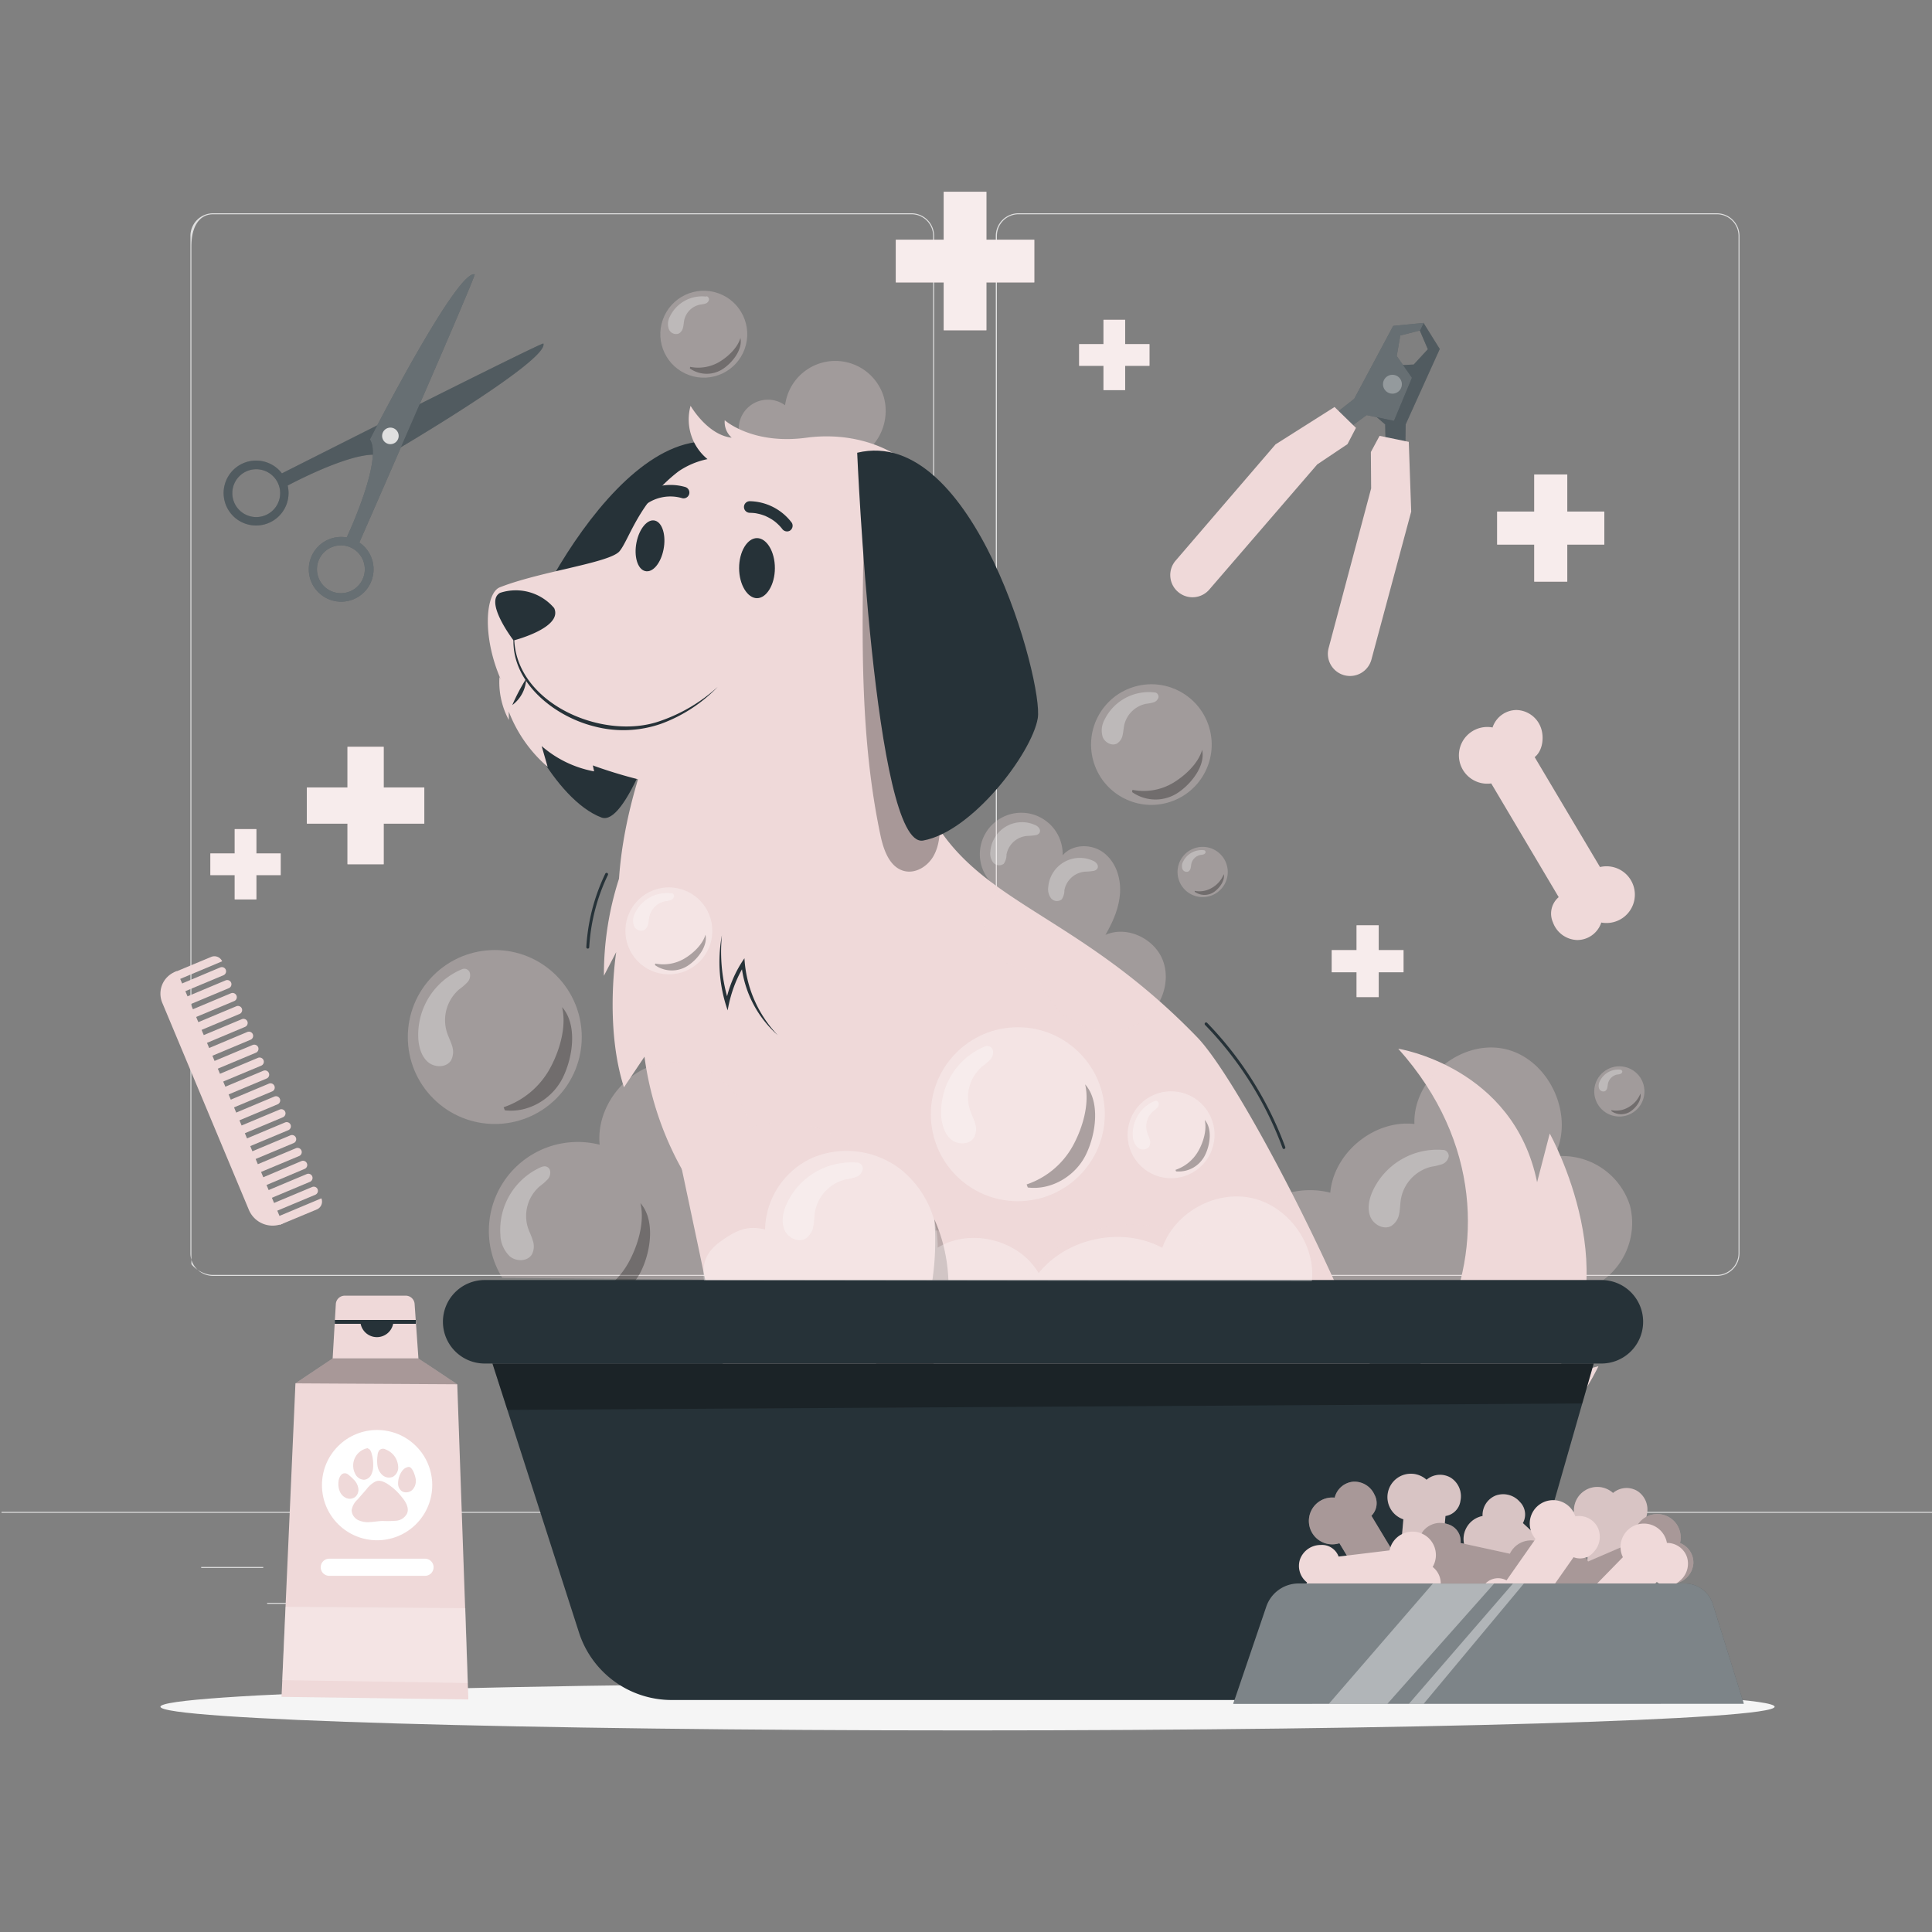 <svg xmlns="http://www.w3.org/2000/svg" viewBox="0 0 500 500"><rect x="0" y="0" width="500" height="500" fill="#808080" stroke="none"/><g id="freepik--background-complete--inject-280"><path d="M444.31,330.2H263.57a5.87,5.87,0,0,1-5.86-5.86V61.06a5.87,5.87,0,0,1,5.86-5.86H444.31a5.87,5.87,0,0,1,5.87,5.86V324.34A5.87,5.87,0,0,1,444.31,330.2ZM263.57,55.45A5.61,5.61,0,0,0,258,61.06V324.34a5.61,5.61,0,0,0,5.61,5.61H444.31a5.62,5.62,0,0,0,5.62-5.61V61.06a5.62,5.62,0,0,0-5.62-5.61Z" style="fill:#e0e0e0"></path><path d="M235.89,330.2H55.14a5.87,5.87,0,0,1-5.86-5.86V61.06a5.87,5.87,0,0,1,5.86-5.86H235.89a5.87,5.87,0,0,1,5.86,5.86V324.34A5.87,5.87,0,0,1,235.89,330.2ZM55.14,55.45c-3.09,0-5.61,2.52-5.61,8.34V327.07c0,.36,2.52,2.88,5.61,2.88H235.89a5.62,5.62,0,0,0,5.61-5.61V61.06a5.62,5.62,0,0,0-5.61-5.61Z" style="fill:#e0e0e0"></path><rect x="0.39" y="391.27" width="500" height="0.25" style="fill:#e0e0e0"></rect><rect x="52.07" y="405.53" width="16.06" height="0.25" style="fill:#e0e0e0"></rect><rect x="170.75" y="402.82" width="53.53" height="0.25" style="fill:#e0e0e0"></rect><rect x="69.13" y="414.82" width="36.25" height="0.25" style="fill:#e0e0e0"></rect><rect x="378.75" y="402.69" width="43.19" height="0.25" style="fill:#e0e0e0"></rect><rect x="430.85" y="402.69" width="6.33" height="0.25" style="fill:#e0e0e0"></rect><rect x="316.61" y="408.92" width="53.89" height="0.25" style="fill:#e0e0e0"></rect></g><g id="freepik--Shadow--inject-280"><path d="M459.27,441.7c0,3.38-93.52,6.13-208.88,6.13S41.52,445.08,41.52,441.7s93.52-6.14,208.87-6.14S459.27,438.31,459.27,441.7Z" style="fill:#f5f5f5"></path></g><g id="freepik--Bone--inject-280"><path d="M386.27,188.27a7.34,7.34,0,1,0-.34,14.48l17.46,29.43a5.58,5.58,0,0,0-1.49,6.52,6.9,6.9,0,0,0,6.32,4.58,6.56,6.56,0,0,0,6.19-4.53,7.34,7.34,0,1,0-.33-14.36l-16.91-28.45c2.07-1.61,2.51-5.13,1.61-7.61a6.9,6.9,0,0,0-6.32-4.58A6.58,6.58,0,0,0,386.27,188.27Z" style="fill:#EFD9D9"></path></g><g id="freepik--Shampoo--inject-280"><polygon points="72.86 439.15 76.46 358.01 86.09 351.57 108.29 351.57 118.34 358.25 121.21 439.82 72.86 439.15" style="fill:#EFD9D9"></polygon><circle cx="97.59" cy="384.35" r="14.27" transform="translate(-243.19 181.58) rotate(-45)" style="fill:#fff"></circle><path d="M108.29,351.57H86.09l.82-14.08a2.31,2.31,0,0,1,2.3-2.17H105a2.3,2.3,0,0,1,2.3,2.13Z" style="fill:#EFD9D9"></path><rect x="86.64" y="341.6" width="20.96" height="1" style="fill:#263238"></rect><path d="M93.29,342.34a4.29,4.29,0,0,0,8.52-.16Z" style="fill:#263238"></path><polygon points="76.46 358.01 118.34 358.25 108.3 351.57 86.09 351.57 76.46 358.01" style="opacity:0.3"></polygon><path d="M100,383.86c-1.23-.65-1.95-.82-2.88-.42a6.94,6.94,0,0,0-2.29,2l-2.31,2.65A4.73,4.73,0,0,0,91,390.86a3,3,0,0,0,1.68,2.53,5.9,5.9,0,0,0,3.11.52c1.06-.06,2.12-.25,3.18-.29a28.65,28.65,0,0,0,3.59-.06,3.45,3.45,0,0,0,2.81-1.94c.55-1.43-.39-3-1.37-4.16a15,15,0,0,0-4-3.6" style="fill:#EFD9D9"></path><path d="M107.53,382.48c-.22-1-.83-2.76-1.72-2.85a2.52,2.52,0,0,0-1.61.88,5.57,5.57,0,0,0-1.17,3.7,2.43,2.43,0,0,0,1,1.73,2.3,2.3,0,0,0,2.83-.52A3.38,3.38,0,0,0,107.53,382.48Z" style="fill:#EFD9D9"></path><path d="M92.74,385.23a4,4,0,0,0-1.06-2.18,14.06,14.06,0,0,0-1.57-1.44,1.31,1.31,0,0,0-1.73,0,2.18,2.18,0,0,0-.33.42,3.62,3.62,0,0,0-.47,1.73,4.9,4.9,0,0,0,.41,2.33,3.15,3.15,0,0,0,1.67,1.62,2.33,2.33,0,0,0,2.27-.3A2.46,2.46,0,0,0,92.74,385.23Z" style="fill:#EFD9D9"></path><path d="M95.16,374.78a4.58,4.58,0,0,0-3.26,6.58,2.63,2.63,0,0,0,2.27,1.6A2.27,2.27,0,0,0,96,381.79a4.73,4.73,0,0,0,.57-2.13,10.49,10.49,0,0,0-.44-3.65c-.15-.48-.4-1-.88-1.12" style="fill:#EFD9D9"></path><path d="M99.72,375.07a1.32,1.32,0,0,0-1.62.35,2.46,2.46,0,0,0-.39,1.26,9.12,9.12,0,0,0,0,2.76,4,4,0,0,0,1.34,2.37,2.58,2.58,0,0,0,2.61.39,2.72,2.72,0,0,0,1.4-2.39,5.28,5.28,0,0,0-.84-2.76,5,5,0,0,0-2.38-1.91" style="fill:#EFD9D9"></path><path d="M110,407.82H85.2A2.21,2.21,0,0,1,83,405.6h0a2.21,2.21,0,0,1,2.22-2.21H110a2.21,2.21,0,0,1,2.21,2.21h0A2.21,2.21,0,0,1,110,407.82Z" style="fill:#fff"></path><polygon points="121.06 435.56 73.05 434.81 73.9 415.84 120.45 416.19 121.06 435.56" style="fill:#fff;opacity:0.3"></polygon></g><g id="freepik--nail-clipper--inject-280"><polygon points="363.67 118.49 363.79 109.82 372.61 90.32 368.4 83.56 367.44 85.53 369.52 90.38 365.87 94.34 359 94.66 353 105.13 358.48 109.84 358.64 116.99 363.67 118.49" style="fill:#263238"></polygon><polygon points="363.67 118.49 363.79 109.82 372.61 90.32 368.4 83.56 367.44 85.53 369.52 90.38 365.87 94.34 359 94.66 353 105.13 358.48 109.84 358.64 116.99 363.67 118.49" style="fill:#fff;opacity:0.2"></polygon><polygon points="343.65 108.58 350.47 103.21 360.56 84.34 368.49 83.56 367.5 85.52 362.39 86.83 361.48 92.14 365.41 97.77 360.76 108.91 353.68 107.43 347.91 111.66 343.65 108.58" style="fill:#263238"></polygon><polygon points="343.65 108.58 350.47 103.21 360.56 84.34 368.49 83.56 367.5 85.52 362.39 86.83 361.48 92.14 365.41 97.77 360.76 108.91 353.68 107.43 347.91 111.66 343.65 108.58" style="fill:#fff;opacity:0.3"></polygon><path d="M362.8,99.4A2.44,2.44,0,1,1,360.37,97,2.43,2.43,0,0,1,362.8,99.4Z" style="fill:#fff;opacity:0.3"></path><path d="M345.38,105.33,330.11,115l-25.86,30.09a5.72,5.72,0,0,0,.72,8.17h0a5.73,5.73,0,0,0,8-.69l27.93-32.38,7.83-5.25,2.19-4.21Z" style="fill:#EFD9D9"></path><path d="M364.59,114.35l.63,18.05-10.3,38.31a5.74,5.74,0,0,1-7.16,4h0a5.74,5.74,0,0,1-3.91-7l11-41.31-.07-9.42,2.25-4.18Z" style="fill:#EFD9D9"></path></g><g id="freepik--Icons--inject-280"><rect x="89.93" y="193.27" width="9.37" height="30.4" style="fill:#EFD9D9"></rect><rect x="89.93" y="193.27" width="9.37" height="30.4" transform="translate(-113.86 303.09) rotate(-90)" style="fill:#EFD9D9"></rect><g style="opacity:0.5"><rect x="89.93" y="193.27" width="9.37" height="30.4" style="fill:#fff"></rect><rect x="89.93" y="193.27" width="9.37" height="30.4" transform="translate(-113.86 303.09) rotate(-90)" style="fill:#fff"></rect></g><rect x="60.74" y="214.57" width="5.61" height="18.2" style="fill:#EFD9D9"></rect><rect x="60.74" y="214.57" width="5.61" height="18.2" transform="translate(-160.13 287.22) rotate(-90)" style="fill:#EFD9D9"></rect><g style="opacity:0.5"><rect x="60.74" y="214.57" width="5.61" height="18.2" style="fill:#fff"></rect><rect x="60.74" y="214.57" width="5.61" height="18.2" transform="translate(-160.13 287.22) rotate(-90)" style="fill:#fff"></rect></g><rect x="244.23" y="49.63" width="11.05" height="35.85" style="fill:#EFD9D9"></rect><rect x="244.23" y="49.63" width="11.05" height="35.85" transform="translate(182.2 317.32) rotate(-90)" style="fill:#EFD9D9"></rect><g style="opacity:0.5"><rect x="244.23" y="49.63" width="11.05" height="35.85" style="fill:#fff"></rect><rect x="244.23" y="49.63" width="11.05" height="35.85" transform="translate(182.2 317.32) rotate(-90)" style="fill:#fff"></rect></g><rect x="397.06" y="122.79" width="8.55" height="27.74" style="fill:#EFD9D9"></rect><rect x="397.06" y="122.79" width="8.55" height="27.74" transform="translate(264.67 538) rotate(-90)" style="fill:#EFD9D9"></rect><g style="opacity:0.5"><rect x="397.06" y="122.79" width="8.55" height="27.74" style="fill:#fff"></rect><rect x="397.06" y="122.79" width="8.55" height="27.74" transform="translate(264.67 538) rotate(-90)" style="fill:#fff"></rect></g><rect x="351.08" y="239.47" width="5.73" height="18.58" style="fill:#EFD9D9"></rect><rect x="351.08" y="239.47" width="5.73" height="18.58" transform="translate(105.18 602.7) rotate(-90)" style="fill:#EFD9D9"></rect><g style="opacity:0.5"><rect x="351.08" y="239.47" width="5.73" height="18.58" style="fill:#fff"></rect><rect x="351.08" y="239.47" width="5.73" height="18.58" transform="translate(105.18 602.7) rotate(-90)" style="fill:#fff"></rect></g><rect x="285.58" y="82.76" width="5.61" height="18.2" style="fill:#EFD9D9"></rect><rect x="285.58" y="82.76" width="5.61" height="18.2" transform="translate(196.52 380.25) rotate(-90)" style="fill:#EFD9D9"></rect><g style="opacity:0.5"><rect x="285.58" y="82.76" width="5.61" height="18.2" style="fill:#fff"></rect><rect x="285.58" y="82.76" width="5.61" height="18.2" transform="translate(196.52 380.25) rotate(-90)" style="fill:#fff"></rect></g></g><g id="freepik--Comb--inject-280"><path d="M64.41,313.11,42,259.53a6.1,6.1,0,0,1,3.26-8l.53-.22,27.37,65.35h0A6.66,6.66,0,0,1,64.41,313.11Z" style="fill:#EFD9D9"></path><path d="M57.51,248.78l-11.62,4.87-.85-2,9.61-4a2.19,2.19,0,0,1,2.86,1.17Z" style="fill:#EFD9D9"></path><path d="M57.83,252.39l-10.61,4.44-.84-2L57,250.37a1.1,1.1,0,0,1,1.43.59h0A1.1,1.1,0,0,1,57.83,252.39Z" style="fill:#EFD9D9"></path><path d="M59.23,255.73l-10.61,4.44-.85-2,10.62-4.45a1.1,1.1,0,0,1,1.43.59h0A1.1,1.1,0,0,1,59.23,255.73Z" style="fill:#EFD9D9"></path><path d="M60.63,259.07,50,263.51l-.85-2,10.62-4.45a1.1,1.1,0,0,1,1.43.59h0A1.09,1.09,0,0,1,60.63,259.07Z" style="fill:#EFD9D9"></path><path d="M62,262.41l-10.61,4.45-.85-2,10.62-4.44a1.09,1.09,0,0,1,1.43.58h0A1.09,1.09,0,0,1,62,262.41Z" style="fill:#EFD9D9"></path><path d="M63.43,265.75,52.82,270.2l-.85-2,10.62-4.44a1.09,1.09,0,0,1,1.43.58h0A1.09,1.09,0,0,1,63.43,265.75Z" style="fill:#EFD9D9"></path><path d="M64.83,269.09l-10.61,4.45-.85-2L64,267.08a1.09,1.09,0,0,1,1.43.58h0A1.09,1.09,0,0,1,64.83,269.09Z" style="fill:#EFD9D9"></path><path d="M66.23,272.44l-10.61,4.44-.85-2,10.62-4.44a1.1,1.1,0,0,1,1.43.59h0A1.1,1.1,0,0,1,66.23,272.44Z" style="fill:#EFD9D9"></path><path d="M67.63,275.78,57,280.22l-.85-2,10.61-4.45a1.11,1.11,0,0,1,1.44.59h0A1.1,1.1,0,0,1,67.63,275.78Z" style="fill:#EFD9D9"></path><path d="M69,279.12l-10.61,4.44-.85-2,10.61-4.45a1.09,1.09,0,0,1,1.43.59h0A1.08,1.08,0,0,1,69,279.12Z" style="fill:#EFD9D9"></path><path d="M70.43,282.46,59.82,286.9l-.85-2,10.61-4.45A1.09,1.09,0,0,1,71,281h0A1.08,1.08,0,0,1,70.43,282.46Z" style="fill:#EFD9D9"></path><path d="M71.83,285.8l-10.61,4.45-.85-2L71,283.79a1.08,1.08,0,0,1,1.43.58h0A1.09,1.09,0,0,1,71.83,285.8Z" style="fill:#EFD9D9"></path><path d="M73.23,289.14l-10.61,4.45-.85-2,10.61-4.44a1.09,1.09,0,0,1,1.43.58h0A1.09,1.09,0,0,1,73.23,289.14Z" style="fill:#EFD9D9"></path><path d="M74.63,292.48,64,296.93l-.84-2,10.61-4.44a1.1,1.1,0,0,1,1.43.58h0A1.09,1.09,0,0,1,74.63,292.48Z" style="fill:#EFD9D9"></path><path d="M76,295.83l-10.62,4.44-.84-2,10.61-4.44a1.09,1.09,0,0,1,1.43.59h0A1.09,1.09,0,0,1,76,295.83Z" style="fill:#EFD9D9"></path><path d="M77.43,299.17l-10.62,4.44-.84-2,10.61-4.45a1.09,1.09,0,0,1,1.43.59h0A1.09,1.09,0,0,1,77.43,299.17Z" style="fill:#EFD9D9"></path><path d="M78.83,302.51,68.21,307l-.84-2L78,300.49a1.09,1.09,0,0,1,1.43.59h0A1.09,1.09,0,0,1,78.83,302.51Z" style="fill:#EFD9D9"></path><path d="M80.23,305.85,69.61,310.3l-.84-2,10.61-4.45a1.09,1.09,0,0,1,1.43.59h0A1.1,1.1,0,0,1,80.23,305.85Z" style="fill:#EFD9D9"></path><path d="M81.63,309.19,71,313.64l-.84-2,10.61-4.44a1.08,1.08,0,0,1,1.43.58h0A1.1,1.1,0,0,1,81.63,309.19Z" style="fill:#EFD9D9"></path><path d="M82,313l-9.61,4-.84-2,11.62-4.87h0A2.2,2.2,0,0,1,82,313Z" style="fill:#EFD9D9"></path></g><g id="freepik--Scissors--inject-280"><path d="M140.63,88.91c-.17-.51-67.67,33.6-67.67,33.6l0,0a8.4,8.4,0,1,0,1.49,3.15c2.32-1.23,19.94-10.4,25-7.38C99.46,118.31,142.16,93.43,140.63,88.91ZM69.89,132.68a6.19,6.19,0,1,1,1.48-8.62A6.18,6.18,0,0,1,69.89,132.68Z" style="fill:#263238"></path><g style="opacity:0.2"><path d="M140.63,88.91c-.17-.51-67.67,33.6-67.67,33.6l0,0a8.4,8.4,0,1,0,1.49,3.15c2.32-1.23,19.94-10.4,25-7.38C99.46,118.31,142.16,93.43,140.63,88.91ZM69.89,132.68a6.19,6.19,0,1,1,1.48-8.62A6.18,6.18,0,0,1,69.89,132.68Z" style="fill:#fff"></path></g><path d="M95.73,113.73c3.29,4.87-4.9,23-6,25.35A8.38,8.38,0,1,0,93,140.4h0S123.35,71.16,122.84,71C118.24,69.73,95.73,113.73,95.73,113.73Zm-4.21,28.36A6.19,6.19,0,1,1,83,144,6.2,6.2,0,0,1,91.52,142.09Z" style="fill:#263238"></path><path d="M95.73,113.73c3.29,4.87-4.9,23-6,25.35A8.38,8.38,0,1,0,93,140.4h0S123.35,71.16,122.84,71C118.24,69.73,95.73,113.73,95.73,113.73Zm-4.21,28.36A6.19,6.19,0,1,1,83,144,6.2,6.2,0,0,1,91.52,142.09Z" style="fill:#fff;opacity:0.3"></path><path d="M95.73,113.73c3.29,4.87-4.9,23-6,25.35A8.38,8.38,0,1,0,93,140.4h0S123.35,71.16,122.84,71C118.24,69.73,95.73,113.73,95.73,113.73Zm-4.21,28.36A6.19,6.19,0,1,1,83,144,6.2,6.2,0,0,1,91.52,142.09Z" style="fill:none"></path><path d="M102.26,114.56a2.14,2.14,0,1,1,.51-3A2.13,2.13,0,0,1,102.26,114.56Z" style="fill:#e0e0e0"></path></g><g id="freepik--Dog--inject-280"><g style="opacity:0.3"><path d="M228.77,102.89a13.1,13.1,0,0,0-25.59,2,7.55,7.55,0,1,0-7.51,13l26.64.24A13.53,13.53,0,0,0,228.77,102.89Z" style="fill:#EFD9D9"></path></g><g id="freepik--freepik--Dog--inject-5--inject-280"><path d="M155.66,211.57c-12-4.52-23.46-27.29-23.42-36.46s29.8-71.84,58.32-59.19C190.56,115.92,167.69,216.08,155.66,211.57Z" style="fill:#263238"></path><path d="M330.35,364.8c30.12,18.16,74.92-44.86,31.52-93.39,0,0,29.86,4.67,35.93,34.55l3.27-12.6s21.48,38.46,0,63.56l12.61-3.35s-29.19,63.3-94.89,34.06Z" style="fill:#EFD9D9"></path><path d="M172.35,283.29s28.08,131.11,27.12,133.44-21.46,2.48-18,15h34.7s4.2-4.24,0-14c-2.92-6.66,0-67.8,0-67.8s1.72-28.81.15-43.26C215.37,297.86,172.35,283.29,172.35,283.29Z" style="fill:#EFD9D9"></path><path d="M188.35,301s22.76,113.42,21.8,115.75-21.45,2.48-18,15h34.7s4.2-4.24,0-14c-2.92-6.66,0-67.8,0-67.8a43.21,43.21,0,0,0,5.46-25.54C231.31,315.57,188.35,301,188.35,301Z" style="fill:#EFD9D9"></path><path d="M159.48,246.4s-3.09,19.15,2,35l5.31-7.93a81.88,81.88,0,0,0,11,31.4l2.07-7.06c.44.76.87,1.49,1.34,2.22C207.55,341.78,224,431.71,224,431.71h61.29l72.13-71.19c-13.37-36-37.95-82.25-47.67-92.17-42.08-43.49-74-32.11-77.25-93.4l-49.62-13.22s-20.43,32.46-22.68,65.67a80.91,80.91,0,0,0-3.91,25.13Z" style="fill:#EFD9D9"></path><path d="M129.26,175.21a20.8,20.8,0,0,0,2.41,11.11v-2.17a35.83,35.83,0,0,0,10.06,14.31l-1.55-5.38a28.59,28.59,0,0,0,13.57,6.55l-.32-1.55.61.24c25.58,9,53.07,10.42,79.46-9.79,20.86-16,8.8-44.05,2.79-55.19l5.31-2.21C240.5,120.44,226,111,208.78,113.27c-14.08,1.93-21.22-4.52-21.22-4.52a5.42,5.42,0,0,0,1.8,4.52c-6.3-.69-10.64-8.25-10.64-8.25a13.26,13.26,0,0,0,4.38,13.8,20.7,20.7,0,0,0-7.46,3.14c-10.29,7.86-12.79,17.66-15.3,20.69s-20.51,5.21-31,9.35c-3.66,1.48-4.66,12.59.29,23.9Z" style="fill:#EFD9D9"></path><g style="opacity:0.3"><path d="M243.23,212.48a75.52,75.52,0,0,0-8.41-33l-11.32-39c-.45,25.34-.88,50.94,4.37,75.73.81,3.82,2.37,8.26,6.15,9.21,3,.75,6.16-1.28,7.64-4S243.3,215.57,243.23,212.48Z"></path></g><path d="M238.91,217.53c12.69-2.27,28.11-22.59,29.66-31.63s-16.38-76.05-46.73-68.73C221.84,117.17,226.22,219.81,238.91,217.53Z" style="fill:#263238"></path><path d="M195.91,139.26c2.5,0,4.63,3.47,4.63,7.77s-2.18,7.78-4.63,7.78-4.63-3.47-4.63-7.78S193.41,139.26,195.91,139.26Z" style="fill:#263238"></path><path d="M169.53,134.74c1.93.53,2.9,3.89,2.19,7.47s-2.8,6.08-4.77,5.58-2.94-3.84-2.22-7.43S167.6,134.21,169.53,134.74Z" style="fill:#263238"></path><path d="M132.91,165.75s-7.68-10-3.49-12.32a13,13,0,0,1,14,3.95C145.75,162.48,132.91,165.75,132.91,165.75Z" style="fill:#263238"></path><path d="M241.82,315.57a70.94,70.94,0,0,1-1.73,22.07l-3.18-4a27.25,27.25,0,0,1-10.16,18.65l-.46,14a22.54,22.54,0,0,0-10.63,21c1.11,10.6,11.27,17.19,11.27,17.19l1,15.71s2.92,7.53-1,11.47H270l11.47-65.38a59.46,59.46,0,0,0-41.27-10.16S250.92,335.89,241.82,315.57Z" style="isolation:isolate;opacity:0.3"></path><path d="M354.71,353.72l-82.92-16.08,9.46,28.69a62.7,62.7,0,0,0-19.35-4.18c-14.74-1.19-33.34,0-41.92,13.46l2.92-2a15.43,15.43,0,0,0-2.25,18l.44-2.13c5.84,19.21,35.2,24.08,58.38,24.9,0,0-32.11.41-36.81,9.31s7.41,8,21.86,8H322.9c9.34,0,8.4-5.66,8.4-5.66s29.92,5.57,34.7-27.24C367.38,390.09,362.41,372.9,354.71,353.72Z" style="fill:#EFD9D9"></path></g><path d="M133.15,163c-1.63,18.26,22.41,29.07,37.74,23.58a42.64,42.64,0,0,0,14.85-8.81,39.07,39.07,0,0,1-14.61,9.53,29.61,29.61,0,0,1-17.48.65c-11-2.79-22.72-12.53-20.5-25Z" style="fill:#263238"></path><path d="M136.18,175.64a8.92,8.92,0,0,1-3.6,6.83,50,50,0,0,1,3.6-6.83Z" style="fill:#263238"></path><path d="M186.84,241.94a43.69,43.69,0,0,0,1.82,17.57l-.87,0A30.38,30.38,0,0,1,192.66,248a31.39,31.39,0,0,0,8.61,19.89,28.27,28.27,0,0,1-9.42-18.42l.86.2a32.74,32.74,0,0,0-2.45,4.88,34.44,34.44,0,0,0-1.94,6.93,37.83,37.83,0,0,1-1.48-19.5Z" style="fill:#263238"></path><g style="opacity:0.3"><path d="M421.85,312.05a18.37,18.37,0,0,0-19.64-12.75c5.54-10.36-1.15-25.12-12.59-27.79s-24,7.64-23.57,19.38c-10.38-1.17-20.85,7.38-21.78,17.78-11.94-3.11-25.61,5.17-28.4,17.19a33.65,33.65,0,0,0-49.68,4.3c-7.08-10.91-22.92-15-34.39-8.88a29.31,29.31,0,0,0-37.86-29.4c-1.27-10-11.47-18.06-21.53-16.92s-18.21,11.22-17.22,21.29A23,23,0,0,0,130,330.71l281.71,2.46A18.35,18.35,0,0,0,421.85,312.05Z" style="fill:#EFD9D9"></path></g><g style="opacity:0.3"><path d="M165.74,311.37c1.18,4.94-.67,11.08-3.15,15.51a20.75,20.75,0,0,1-11.47,9.5l.29.76c5.86.74,11.87-2.82,14.48-8.12S169.56,315.67,165.74,311.37Z"></path></g><path d="M194.13,132.72a12.06,12.06,0,0,1,1.34.09c-.17,0-.06,0,0,0l.29.05.65.14a11.77,11.77,0,0,1,1.28.39l.28.1.12.05.6.29c.38.19.74.4,1.1.62a9.81,9.81,0,0,1,.89.64c.32.27.63.55.93.85.15.16.31.32.45.49l.24.28s.22.29.09.11a1.54,1.54,0,0,0,2,.54,1.52,1.52,0,0,0,.54-2.05,13.93,13.93,0,0,0-10.89-5.6,1.5,1.5,0,0,0,0,3Z" style="fill:#263238"></path><path d="M167.14,130.55a10.81,10.81,0,0,1,9.45-1.61,1.5,1.5,0,0,0,.79-2.89A13.77,13.77,0,0,0,165.63,128a1.54,1.54,0,0,0-.54,2,1.51,1.51,0,0,0,2,.54Z" style="fill:#263238"></path><g style="opacity:0.3"><path d="M257.65,231.73A11.33,11.33,0,0,0,268,250.48a22,22,0,0,0,10.33,14.22c5.29,2.92,12.2,3,17.21-.36s7.57-10.24,5.38-15.86-9.3-9-14.83-6.53c1.94-3.38,3.56-7,3.78-10.94s-1.16-8-4.27-10.35-8.05-2.27-10.58.69a10.72,10.72,0,1,0-16.06,9" style="fill:#EFD9D9"></path></g><path d="M414.44,352.88h-289a10.81,10.81,0,0,1-10.81-10.81h0a10.8,10.8,0,0,1,10.81-10.8h289a10.79,10.79,0,0,1,10.8,10.8h0A10.8,10.8,0,0,1,414.44,352.88Z" style="fill:#263238"></path><path d="M127.45,352.88l22.39,69.61a25.19,25.19,0,0,0,24,17.47H368.5a25.19,25.19,0,0,0,24.22-18.24l19.73-68.84Z" style="fill:#263238"></path><polygon points="127.45 352.88 412.45 352.88 409.49 363.22 131.31 364.88 127.45 352.88" style="isolation:isolate;opacity:0.3"></polygon><circle cx="128.05" cy="268.38" r="22.51" transform="translate(-152.27 169.15) rotate(-45)" style="fill:#EFD9D9;opacity:0.3"></circle><g style="opacity:0.3"><path d="M119.67,250.79a18.39,18.39,0,0,0-11.39,18.32c.2,2.19.9,4.49,2.62,5.86s4.65,1.33,5.82-.54a4.69,4.69,0,0,0,.28-3.75c-.36-1.24-1-2.4-1.37-3.63a10.52,10.52,0,0,1,3.2-11,15.1,15.1,0,0,0,2.1-1.8,2.64,2.64,0,0,0,.64-2.56,1.48,1.48,0,0,0-2.23-.72" style="fill:#fff"></path></g><g style="opacity:0.3"><path d="M145.47,260.65c1.22,5.12-.69,11.47-3.25,16.06a21.51,21.51,0,0,1-11.88,9.84l.3.79c6.07.77,12.29-2.93,15-8.41S149.43,265.1,145.47,260.65Z"></path></g><circle cx="263.41" cy="288.36" r="22.51" style="fill:#fff;opacity:0.3"></circle><g style="opacity:0.3"><path d="M255,270.77a18.4,18.4,0,0,0-11.39,18.32c.2,2.19.9,4.49,2.62,5.86s4.66,1.33,5.83-.54a4.73,4.73,0,0,0,.27-3.75c-.36-1.24-1-2.4-1.37-3.63a10.54,10.54,0,0,1,3.2-11,15.1,15.1,0,0,0,2.1-1.8,2.67,2.67,0,0,0,.65-2.56,1.49,1.49,0,0,0-2.24-.72" style="fill:#fff"></path></g><g style="opacity:0.3"><path d="M280.83,280.63c1.22,5.12-.7,11.47-3.26,16.06a21.51,21.51,0,0,1-11.88,9.84l.3.79c6.07.77,12.29-2.93,15-8.41S284.78,285.08,280.83,280.63Z"></path></g><circle cx="303.07" cy="293.7" r="11.25" transform="translate(-118.33 270.63) rotate(-40.97)" style="fill:#fff;opacity:0.3"></circle><g style="opacity:0.3"><path d="M298.88,284.91a9.2,9.2,0,0,0-5.7,9.16A4.14,4.14,0,0,0,294.5,297a2.05,2.05,0,0,0,2.91-.27,2.36,2.36,0,0,0,.13-1.88c-.17-.62-.48-1.19-.68-1.81a5.24,5.24,0,0,1,1.6-5.48,8.29,8.29,0,0,0,1.05-.9,1.31,1.31,0,0,0,.32-1.28.74.74,0,0,0-1.12-.36" style="fill:#fff"></path></g><g style="opacity:0.3"><path d="M311.78,289.84c.61,2.56-.35,5.73-1.63,8a10.75,10.75,0,0,1-5.93,4.92l.14.39a7.59,7.59,0,0,0,7.5-4.2C313.22,296.24,313.76,292.06,311.78,289.84Z"></path></g><circle cx="297.97" cy="192.7" r="15.61" transform="translate(-40.71 86.81) rotate(-15.53)" style="fill:#EFD9D9;opacity:0.3"></circle><g style="opacity:0.3"><path d="M299,179.23a12.73,12.73,0,0,0-13.17,7.08,5.74,5.74,0,0,0-.45,4.43c.56,1.42,2.34,2.4,3.69,1.69a3.31,3.31,0,0,0,1.46-2.17c.21-.87.24-1.77.43-2.65a7.28,7.28,0,0,1,5.71-5.48,10.76,10.76,0,0,0,1.88-.36,1.86,1.86,0,0,0,1.27-1.32c.1-.63-.47-1.35-1.09-1.21" style="fill:#fff"></path></g><g style="opacity:0.3"><path d="M311.11,194.07c-1,3.5-4.38,6.65-7.5,8.53a14.9,14.9,0,0,1-10.54,1.81L293,205a10.51,10.51,0,0,0,11.91.12C308.41,202.75,312,198.11,311.11,194.07Z"></path></g><path d="M316.88,228.91a6.5,6.5,0,1,1-2.4-8.88A6.51,6.51,0,0,1,316.88,228.91Z" style="fill:#EFD9D9;opacity:0.3"></path><g style="opacity:0.3"><path d="M311.67,220.05a5.33,5.33,0,0,0-5.49,2.95,2.41,2.41,0,0,0-.19,1.85,1.18,1.18,0,0,0,1.54.7,1.33,1.33,0,0,0,.61-.9c.09-.36.1-.74.18-1.1a3,3,0,0,1,2.37-2.29,4.09,4.09,0,0,0,.79-.15.76.76,0,0,0,.53-.55c0-.26-.2-.56-.46-.5" style="fill:#fff"></path></g><g style="opacity:0.3"><path d="M316.71,226.24a7,7,0,0,1-3.12,3.56,6.27,6.27,0,0,1-4.4.75l0,.24a4.37,4.37,0,0,0,5,.05C315.59,229.86,317.06,227.92,316.71,226.24Z"></path></g><circle cx="419.08" cy="282.45" r="6.5" transform="translate(-84.46 325.46) rotate(-38.86)" style="fill:#EFD9D9;opacity:0.3"></circle><g style="opacity:0.3"><path d="M419.51,276.84a5.3,5.3,0,0,0-5.49,3,2.38,2.38,0,0,0-.19,1.84,1.19,1.19,0,0,0,1.54.71,1.32,1.32,0,0,0,.6-.91c.09-.36.1-.74.18-1.1a3.07,3.07,0,0,1,2.38-2.29,3.45,3.45,0,0,0,.79-.15.76.76,0,0,0,.53-.55c0-.26-.2-.56-.46-.5" style="fill:#fff"></path></g><g style="opacity:0.3"><path d="M424.55,283a7,7,0,0,1-3.12,3.56,6.27,6.27,0,0,1-4.4.75l0,.24a4.37,4.37,0,0,0,5,.05C423.43,286.64,424.9,284.7,424.55,283Z"></path></g><circle cx="173.11" cy="240.91" r="11.25" transform="translate(-72.58 407.18) rotate(-88.39)" style="fill:#fff;opacity:0.3"></circle><g style="opacity:0.3"><path d="M173.85,231.2a9.19,9.19,0,0,0-9.5,5.1,4.13,4.13,0,0,0-.32,3.2,2,2,0,0,0,2.66,1.21,2.35,2.35,0,0,0,1.05-1.56c.15-.62.17-1.28.31-1.91a5.25,5.25,0,0,1,4.12-4,8,8,0,0,0,1.36-.26,1.34,1.34,0,0,0,.91-.95c.08-.46-.34-1-.79-.87" style="fill:#fff"></path></g><g style="opacity:0.3"><path d="M182.58,241.9c-.74,2.52-3.15,4.8-5.41,6.15a10.74,10.74,0,0,1-7.6,1.31l-.06.41a7.58,7.58,0,0,0,8.59.09C180.64,248.16,183.19,244.81,182.58,241.9Z"></path></g><circle cx="182.14" cy="86.5" r="11.25" transform="translate(39.13 228.64) rotate(-70.23)" style="fill:#EFD9D9;opacity:0.3"></circle><g style="opacity:0.3"><path d="M182.89,76.78a9.21,9.21,0,0,0-9.51,5.11,4.15,4.15,0,0,0-.32,3.19,2,2,0,0,0,2.66,1.22,2.31,2.31,0,0,0,1.05-1.56c.16-.63.18-1.28.31-1.91a5.26,5.26,0,0,1,4.12-4,7.6,7.6,0,0,0,1.36-.26,1.32,1.32,0,0,0,.92-1c.07-.45-.34-1-.79-.87" style="fill:#fff"></path></g><g style="opacity:0.3"><path d="M191.62,87.48c-.75,2.53-3.16,4.8-5.42,6.16a10.74,10.74,0,0,1-7.6,1.3l-.06.42a7.61,7.61,0,0,0,8.59.09C189.67,93.74,192.22,90.4,191.62,87.48Z"></path></g><g style="opacity:0.3"><path d="M268.23,213.68a8.21,8.21,0,0,0-11.92,6.64,3.84,3.84,0,0,0,.74,2.92,2,2,0,0,0,2.74.28,4.14,4.14,0,0,0,.69-2.35,5.91,5.91,0,0,1,5.67-4.85,13.84,13.84,0,0,0,1.82-.17c1.3-.19,1.73-1.51.26-2.47" style="fill:#fff"></path></g><g style="opacity:0.3"><path d="M283.21,222.93a8.2,8.2,0,0,0-11.92,6.63,3.9,3.9,0,0,0,.73,2.93,2,2,0,0,0,2.75.27,4.09,4.09,0,0,0,.69-2.35,5.91,5.91,0,0,1,5.67-4.84,13.69,13.69,0,0,0,1.81-.17c1.31-.19,1.74-1.51.27-2.47" style="fill:#fff"></path></g><g style="opacity:0.3"><path d="M140.5,301.85a17.77,17.77,0,0,0-11,17.69A8,8,0,0,0,132,325.2c1.67,1.33,4.5,1.28,5.63-.52a4.51,4.51,0,0,0,.26-3.62c-.34-1.2-.94-2.32-1.32-3.51A10.16,10.16,0,0,1,139.69,307a14.11,14.11,0,0,0,2-1.74,2.55,2.55,0,0,0,.62-2.47,1.44,1.44,0,0,0-2.16-.7" style="fill:#fff"></path></g><g style="opacity:0.3"><path d="M222,300.91a18.4,18.4,0,0,0-18.56,11c-.84,2-1.27,4.41-.38,6.42s3.52,3.32,5.42,2.21a4.73,4.73,0,0,0,2-3.21c.26-1.27.24-2.58.46-3.85a10.51,10.51,0,0,1,7.9-8.24,16.19,16.19,0,0,0,2.69-.63,2.67,2.67,0,0,0,1.75-2c.11-.92-.76-1.92-1.65-1.68" style="fill:#fff"></path></g><g style="opacity:0.3"><path d="M373.64,297.62a18.41,18.41,0,0,0-18.56,11c-.83,2-1.27,4.4-.37,6.41s3.51,3.33,5.41,2.21a4.68,4.68,0,0,0,2-3.2c.25-1.27.23-2.58.46-3.85a10.5,10.5,0,0,1,7.89-8.25,16.3,16.3,0,0,0,2.7-.63,2.67,2.67,0,0,0,1.75-2c.11-.91-.76-1.91-1.65-1.67" style="fill:#fff"></path></g><g style="opacity:0.3"><path d="M324,310.07c-9.44-2.11-20,3.74-23.2,12.86-10.41-5.54-24.58-2.64-32,6.55-5.06-8.62-17.58-11.78-26.13-6.59a25.49,25.49,0,0,0-9.9-20.51,22.93,22.93,0,0,0-22.4-2.79A20.86,20.86,0,0,0,198,318.19c-4.65-1.13-7.48.24-11.38,3s-5,5.75-4.43,10.17l157.32.2C340.52,322,333.46,312.17,324,310.07Z" style="fill:#fff"></path></g><path d="M332.28,297.37a.38.38,0,0,1-.35-.25,90.8,90.8,0,0,0-20.06-31.87.39.39,0,0,1,0-.54.38.38,0,0,1,.53,0,91.64,91.64,0,0,1,20.22,32.14.37.37,0,0,1-.22.48A.31.31,0,0,1,332.28,297.37Z" style="fill:#263238"></path><path d="M152.09,245.5h0a.38.38,0,0,1-.35-.4,50.61,50.61,0,0,1,4.91-19,.38.38,0,0,1,.5-.17.37.37,0,0,1,.18.5,49.52,49.52,0,0,0-4.84,18.76A.37.37,0,0,1,152.09,245.5Z" style="fill:#263238"></path></g><g id="freepik--Food--inject-280"><path d="M407.9,414.43a6.05,6.05,0,1,0-4-11.26l-9.78-9a4.59,4.59,0,0,0-.77-5.47,5.7,5.7,0,0,0-6.22-1.67,5.43,5.43,0,0,0-3.44,5.31,6.06,6.06,0,1,0,4.49,11l9.58,8.81a4.55,4.55,0,0,0,.48,5.92,5.69,5.69,0,0,0,6.22,1.67A5.41,5.41,0,0,0,407.9,414.43Z" style="fill:#EFD9D9"></path><path d="M407.9,414.43a6.05,6.05,0,1,0-4-11.26l-9.78-9a4.59,4.59,0,0,0-.77-5.47,5.7,5.7,0,0,0-6.22-1.67,5.43,5.43,0,0,0-3.44,5.31,6.06,6.06,0,1,0,4.49,11l9.58,8.81a4.55,4.55,0,0,0,.48,5.92,5.69,5.69,0,0,0,6.22,1.67A5.41,5.41,0,0,0,407.9,414.43Z" style="opacity:0.1"></path><path d="M366.41,415.57a6.05,6.05,0,1,0,6.5-10l1.18-13.23a4.59,4.59,0,0,0,3.87-3.93,5.69,5.69,0,0,0-2.46-5.95,5.41,5.41,0,0,0-6.31.5,6.06,6.06,0,1,0-6,10.24l-1.15,13a4.56,4.56,0,0,0-4.41,4,5.69,5.69,0,0,0,2.46,6A5.41,5.41,0,0,0,366.41,415.57Z" style="fill:#EFD9D9"></path><path d="M366.41,415.57a6.05,6.05,0,1,0,6.5-10l1.18-13.23a4.59,4.59,0,0,0,3.87-3.93,5.69,5.69,0,0,0-2.46-5.95,5.41,5.41,0,0,0-6.31.5,6.06,6.06,0,1,0-6,10.24l-1.15,13a4.56,4.56,0,0,0-4.41,4,5.69,5.69,0,0,0,2.46,6A5.41,5.41,0,0,0,366.41,415.57Z" style="opacity:0.1"></path><path d="M414.67,419.06a6.07,6.07,0,0,0,9.84-6.33,6.19,6.19,0,0,0-3.33-3.69l1.18-13.23a4.58,4.58,0,0,0,3.86-3.93,5.7,5.7,0,0,0-2.46-6,5.43,5.43,0,0,0-6.31.5,6.06,6.06,0,1,0-6,10.24l-1.16,13a4.56,4.56,0,0,0-4.41,4,5.69,5.69,0,0,0,2.46,5.95A5.4,5.4,0,0,0,414.67,419.06Z" style="fill:#EFD9D9"></path><path d="M414.67,419.06a6.07,6.07,0,0,0,9.84-6.33,6.19,6.19,0,0,0-3.33-3.69l1.18-13.23a4.58,4.58,0,0,0,3.86-3.93,5.7,5.7,0,0,0-2.46-6,5.43,5.43,0,0,0-6.31.5,6.06,6.06,0,1,0-6,10.24l-1.16,13a4.56,4.56,0,0,0-4.41,4,5.69,5.69,0,0,0,2.46,5.95A5.4,5.4,0,0,0,414.67,419.06Z" style="opacity:0.1"></path><path d="M362.44,415.57a6.07,6.07,0,0,0,4.2-10.92,6.17,6.17,0,0,0-4.87-1l-6.85-11.37a4.59,4.59,0,0,0,.79-5.46,5.69,5.69,0,0,0-5.49-3.36,5.43,5.43,0,0,0-4.8,4.13,6.06,6.06,0,1,0,1.22,11.8l6.72,11.15a4.54,4.54,0,0,0-1.21,5.81,5.67,5.67,0,0,0,5.49,3.35A5.4,5.4,0,0,0,362.44,415.57Z" style="fill:#EFD9D9"></path><path d="M362.44,415.57a6.07,6.07,0,0,0,4.2-10.92,6.17,6.17,0,0,0-4.87-1l-6.85-11.37a4.59,4.59,0,0,0,.79-5.46,5.69,5.69,0,0,0-5.49-3.36,5.43,5.43,0,0,0-4.8,4.13,6.06,6.06,0,1,0,1.22,11.8l6.72,11.15a4.54,4.54,0,0,0-1.21,5.81,5.67,5.67,0,0,0,5.49,3.35A5.4,5.4,0,0,0,362.44,415.57Z" style="opacity:0.3"></path><path d="M368.09,402.45a6.05,6.05,0,1,0,9.13,7.71l13,2.84a4.58,4.58,0,0,0,3.42,4.33,5.68,5.68,0,0,0,6.21-1.69,5.41,5.41,0,0,0,.3-6.32,6.06,6.06,0,1,0-9.4-7.22L378,399.32a4.57,4.57,0,0,0-3.39-4.88,5.69,5.69,0,0,0-6.22,1.69A5.41,5.41,0,0,0,368.09,402.45Z" style="fill:#EFD9D9"></path><path d="M368.09,402.45a6.05,6.05,0,1,0,9.13,7.71l13,2.84a4.58,4.58,0,0,0,3.42,4.33,5.68,5.68,0,0,0,6.21-1.69,5.41,5.41,0,0,0,.3-6.32,6.06,6.06,0,1,0-9.4-7.22L378,399.32a4.57,4.57,0,0,0-3.39-4.88,5.69,5.69,0,0,0-6.22,1.69A5.41,5.41,0,0,0,368.09,402.45Z" style="opacity:0.3"></path><path d="M404.77,412.42a6.05,6.05,0,1,0,11.91.95l12.19-5.25a4.58,4.58,0,0,0,5.3,1.53,5.71,5.71,0,0,0,4.07-5,5.41,5.41,0,0,0-3.45-5.31,6.06,6.06,0,1,0-11.85-.38L411,404.11a4.56,4.56,0,0,0-5.6-2,5.7,5.7,0,0,0-4.07,5A5.4,5.4,0,0,0,404.77,412.42Z" style="fill:#EFD9D9"></path><path d="M404.77,412.42a6.05,6.05,0,1,0,11.91.95l12.19-5.25a4.58,4.58,0,0,0,5.3,1.53,5.71,5.71,0,0,0,4.07-5,5.41,5.41,0,0,0-3.45-5.31,6.06,6.06,0,1,0-11.85-.38L411,404.11a4.56,4.56,0,0,0-5.6-2,5.7,5.7,0,0,0-4.07,5A5.4,5.4,0,0,0,404.77,412.42Z" style="opacity:0.3"></path><path d="M370.77,405.52a6.06,6.06,0,1,0-11.16-4.28l-13.18,1.6a4.58,4.58,0,0,0-4.65-3,5.67,5.67,0,0,0-5.31,3.64,5.4,5.4,0,0,0,1.8,6.06,6.06,6.06,0,1,0,11.25,3.72l12.93-1.56a4.56,4.56,0,0,0,4.81,3.49,5.7,5.7,0,0,0,5.31-3.65A5.4,5.4,0,0,0,370.77,405.52Z" style="fill:#EFD9D9"></path><path d="M431.4,399.31A6.05,6.05,0,1,0,420,403l-9.28,9.49a4.59,4.59,0,0,0-5.48.6,5.71,5.71,0,0,0-1.87,6.17,5.43,5.43,0,0,0,5.21,3.6,6.05,6.05,0,1,0,11.1-4.14l9.1-9.31a4.57,4.57,0,0,0,5.94-.29,5.71,5.71,0,0,0,1.86-6.17A5.41,5.41,0,0,0,431.4,399.31Z" style="fill:#EFD9D9"></path><path d="M388.93,419.3a6.06,6.06,0,1,0,10.66-5.41L407.24,403a4.58,4.58,0,0,0,5.31-1.46,5.67,5.67,0,0,0,.86-6.39,5.43,5.43,0,0,0-5.71-2.73,6.05,6.05,0,1,0-10.3,5.86L389.89,409a4.56,4.56,0,0,0-5.81,1.23,5.69,5.69,0,0,0-.85,6.39A5.4,5.4,0,0,0,388.93,419.3Z" style="fill:#EFD9D9"></path><path d="M319.16,440.93l8.55-25.13a8.84,8.84,0,0,1,8.35-6H436a7.64,7.64,0,0,1,7.29,5.36l8,25.75Z" style="fill:#263238"></path><path d="M319.16,440.93l8.55-25.13a8.84,8.84,0,0,1,8.35-6H436a7.64,7.64,0,0,1,7.29,5.36l8,25.75Z" style="fill:#fff;opacity:0.4"></path><polygon points="370.83 409.82 343.92 440.93 359.07 440.93 386.69 409.82 370.83 409.82" style="fill:#fff;opacity:0.4"></polygon><polygon points="391.55 409.82 364.64 440.93 368.45 440.93 394.38 409.82 391.55 409.82" style="fill:#fff;opacity:0.4"></polygon></g></svg>
